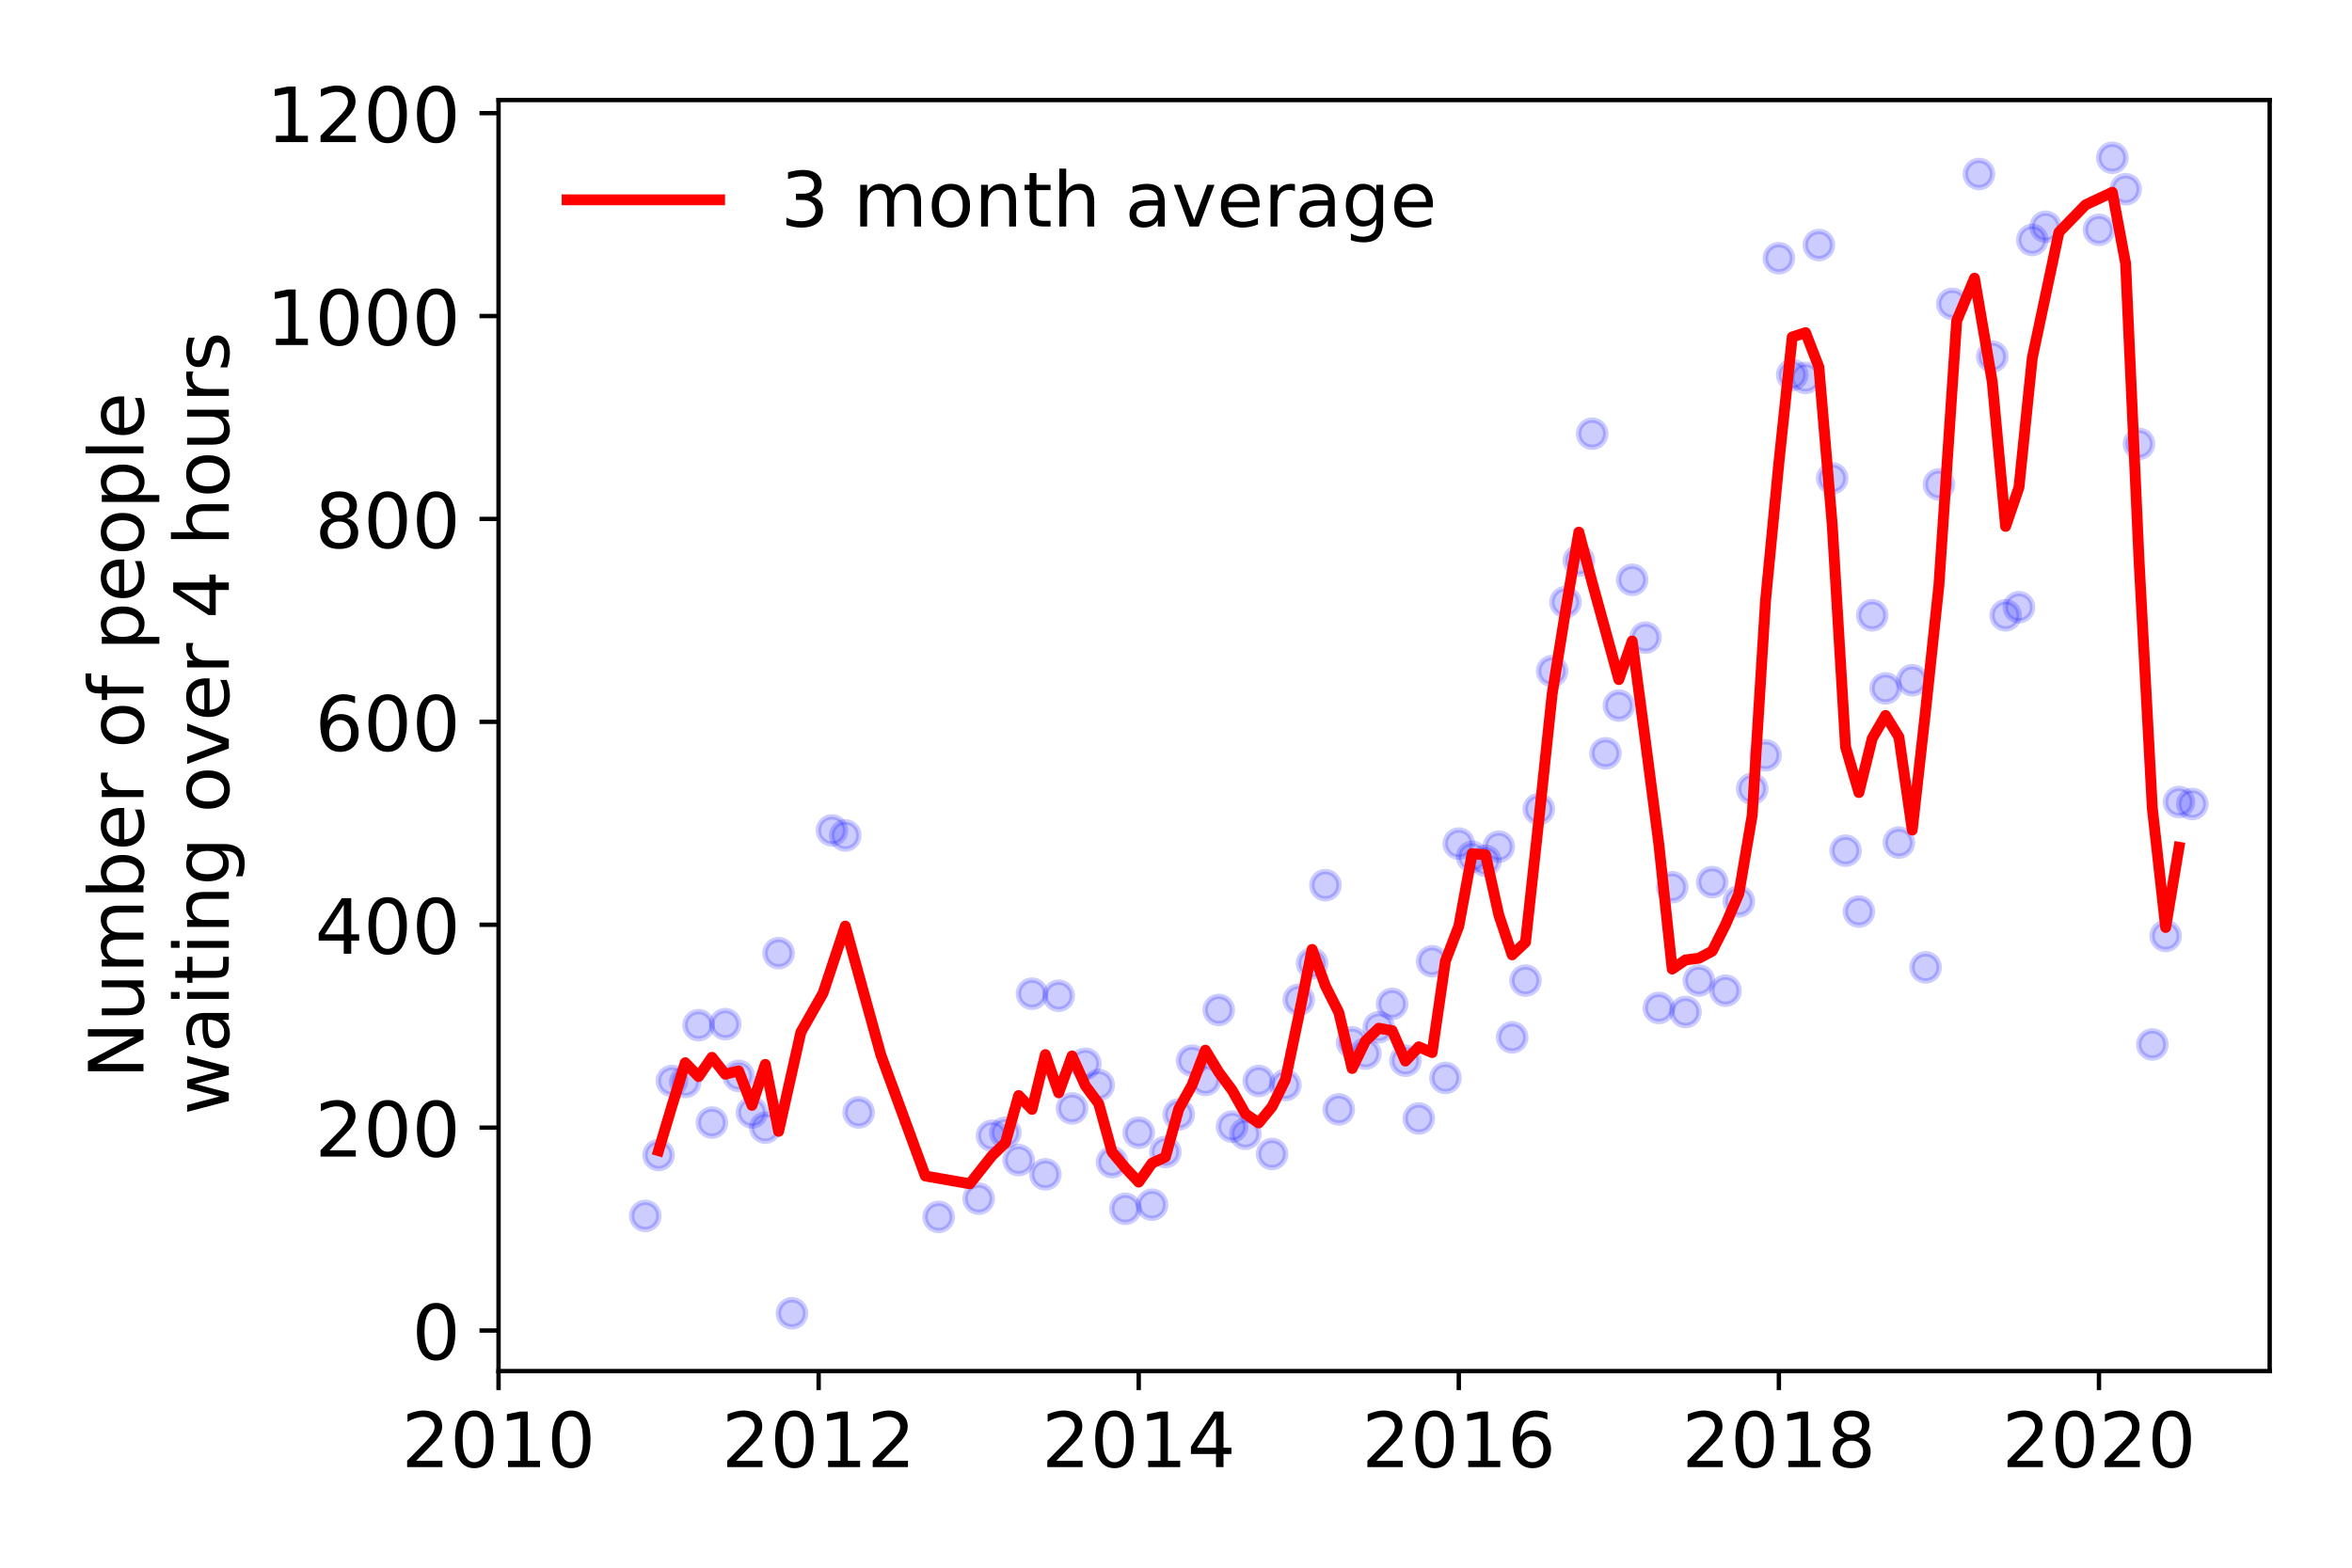<?xml version="1.0" encoding="utf-8" standalone="no"?>
<!DOCTYPE svg PUBLIC "-//W3C//DTD SVG 1.1//EN"
  "http://www.w3.org/Graphics/SVG/1.1/DTD/svg11.dtd">
<!-- Created with matplotlib (https://matplotlib.org/) -->
<svg height="288pt" version="1.1" viewBox="0 0 432 288" width="432pt" xmlns="http://www.w3.org/2000/svg" xmlns:xlink="http://www.w3.org/1999/xlink">
 <defs>
  <style type="text/css">
*{stroke-linecap:butt;stroke-linejoin:round;}
  </style>
 </defs>
 <g id="figure_1">
  <g id="patch_1">
   <path d="M 0 288 
L 432 288 
L 432 0 
L 0 0 
z
" style="fill:#ffffff;"/>
  </g>
  <g id="axes_1">
   <g id="patch_2">
    <path d="M 91.57 251.88 
L 416.88 251.88 
L 416.88 18.373 
L 91.57 18.373 
z
" style="fill:#ffffff;"/>
   </g>
   <g id="matplotlib.axis_1">
    <g id="xtick_1">
     <g id="line2d_1">
      <defs>
       <path d="M 0 0 
L 0 3.5 
" id="m6f688b217a" style="stroke:#000000;stroke-width:0.8;"/>
      </defs>
      <g>
       <use style="stroke:#000000;stroke-width:0.8;" x="91.57" xlink:href="#m6f688b217a" y="251.88"/>
      </g>
     </g>
     <g id="text_1">
      <!-- 2010 -->
      <defs>
       <path d="M 19.188 8.297 
L 53.609 8.297 
L 53.609 0 
L 7.328 0 
L 7.328 8.297 
Q 12.938 14.109 22.625 23.891 
Q 32.328 33.688 34.812 36.531 
Q 39.547 41.844 41.422 45.531 
Q 43.312 49.219 43.312 52.781 
Q 43.312 58.594 39.234 62.25 
Q 35.156 65.922 28.609 65.922 
Q 23.969 65.922 18.812 64.312 
Q 13.672 62.703 7.812 59.422 
L 7.812 69.391 
Q 13.766 71.781 18.938 73 
Q 24.125 74.219 28.422 74.219 
Q 39.75 74.219 46.484 68.547 
Q 53.219 62.891 53.219 53.422 
Q 53.219 48.922 51.531 44.891 
Q 49.859 40.875 45.406 35.406 
Q 44.188 33.984 37.641 27.219 
Q 31.109 20.453 19.188 8.297 
z
" id="DejaVuSans-50"/>
       <path d="M 31.781 66.406 
Q 24.172 66.406 20.328 58.906 
Q 16.5 51.422 16.5 36.375 
Q 16.5 21.391 20.328 13.891 
Q 24.172 6.391 31.781 6.391 
Q 39.453 6.391 43.281 13.891 
Q 47.125 21.391 47.125 36.375 
Q 47.125 51.422 43.281 58.906 
Q 39.453 66.406 31.781 66.406 
z
M 31.781 74.219 
Q 44.047 74.219 50.516 64.516 
Q 56.984 54.828 56.984 36.375 
Q 56.984 17.969 50.516 8.266 
Q 44.047 -1.422 31.781 -1.422 
Q 19.531 -1.422 13.062 8.266 
Q 6.594 17.969 6.594 36.375 
Q 6.594 54.828 13.062 64.516 
Q 19.531 74.219 31.781 74.219 
z
" id="DejaVuSans-48"/>
       <path d="M 12.406 8.297 
L 28.516 8.297 
L 28.516 63.922 
L 10.984 60.406 
L 10.984 69.391 
L 28.422 72.906 
L 38.281 72.906 
L 38.281 8.297 
L 54.391 8.297 
L 54.391 0 
L 12.406 0 
z
" id="DejaVuSans-49"/>
      </defs>
      <g transform="translate(73.755 269.518)scale(0.14 -0.14)">
       <use xlink:href="#DejaVuSans-50"/>
       <use x="63.623" xlink:href="#DejaVuSans-48"/>
       <use x="127.246" xlink:href="#DejaVuSans-49"/>
       <use x="190.869" xlink:href="#DejaVuSans-48"/>
      </g>
     </g>
    </g>
    <g id="xtick_2">
     <g id="line2d_2">
      <g>
       <use style="stroke:#000000;stroke-width:0.8;" x="150.361" xlink:href="#m6f688b217a" y="251.88"/>
      </g>
     </g>
     <g id="text_2">
      <!-- 2012 -->
      <g transform="translate(132.546 269.518)scale(0.14 -0.14)">
       <use xlink:href="#DejaVuSans-50"/>
       <use x="63.623" xlink:href="#DejaVuSans-48"/>
       <use x="127.246" xlink:href="#DejaVuSans-49"/>
       <use x="190.869" xlink:href="#DejaVuSans-50"/>
      </g>
     </g>
    </g>
    <g id="xtick_3">
     <g id="line2d_3">
      <g>
       <use style="stroke:#000000;stroke-width:0.8;" x="209.152" xlink:href="#m6f688b217a" y="251.88"/>
      </g>
     </g>
     <g id="text_3">
      <!-- 2014 -->
      <defs>
       <path d="M 37.797 64.312 
L 12.891 25.391 
L 37.797 25.391 
z
M 35.203 72.906 
L 47.609 72.906 
L 47.609 25.391 
L 58.016 25.391 
L 58.016 17.188 
L 47.609 17.188 
L 47.609 0 
L 37.797 0 
L 37.797 17.188 
L 4.891 17.188 
L 4.891 26.703 
z
" id="DejaVuSans-52"/>
      </defs>
      <g transform="translate(191.337 269.518)scale(0.14 -0.14)">
       <use xlink:href="#DejaVuSans-50"/>
       <use x="63.623" xlink:href="#DejaVuSans-48"/>
       <use x="127.246" xlink:href="#DejaVuSans-49"/>
       <use x="190.869" xlink:href="#DejaVuSans-52"/>
      </g>
     </g>
    </g>
    <g id="xtick_4">
     <g id="line2d_4">
      <g>
       <use style="stroke:#000000;stroke-width:0.8;" x="267.943" xlink:href="#m6f688b217a" y="251.88"/>
      </g>
     </g>
     <g id="text_4">
      <!-- 2016 -->
      <defs>
       <path d="M 33.016 40.375 
Q 26.375 40.375 22.484 35.828 
Q 18.609 31.297 18.609 23.391 
Q 18.609 15.531 22.484 10.953 
Q 26.375 6.391 33.016 6.391 
Q 39.656 6.391 43.531 10.953 
Q 47.406 15.531 47.406 23.391 
Q 47.406 31.297 43.531 35.828 
Q 39.656 40.375 33.016 40.375 
z
M 52.594 71.297 
L 52.594 62.312 
Q 48.875 64.062 45.094 64.984 
Q 41.312 65.922 37.594 65.922 
Q 27.828 65.922 22.672 59.328 
Q 17.531 52.734 16.797 39.406 
Q 19.672 43.656 24.016 45.922 
Q 28.375 48.188 33.594 48.188 
Q 44.578 48.188 50.953 41.516 
Q 57.328 34.859 57.328 23.391 
Q 57.328 12.156 50.688 5.359 
Q 44.047 -1.422 33.016 -1.422 
Q 20.359 -1.422 13.672 8.266 
Q 6.984 17.969 6.984 36.375 
Q 6.984 53.656 15.188 63.938 
Q 23.391 74.219 37.203 74.219 
Q 40.922 74.219 44.703 73.484 
Q 48.484 72.75 52.594 71.297 
z
" id="DejaVuSans-54"/>
      </defs>
      <g transform="translate(250.128 269.518)scale(0.14 -0.14)">
       <use xlink:href="#DejaVuSans-50"/>
       <use x="63.623" xlink:href="#DejaVuSans-48"/>
       <use x="127.246" xlink:href="#DejaVuSans-49"/>
       <use x="190.869" xlink:href="#DejaVuSans-54"/>
      </g>
     </g>
    </g>
    <g id="xtick_5">
     <g id="line2d_5">
      <g>
       <use style="stroke:#000000;stroke-width:0.8;" x="326.734" xlink:href="#m6f688b217a" y="251.88"/>
      </g>
     </g>
     <g id="text_5">
      <!-- 2018 -->
      <defs>
       <path d="M 31.781 34.625 
Q 24.75 34.625 20.719 30.859 
Q 16.703 27.094 16.703 20.516 
Q 16.703 13.922 20.719 10.156 
Q 24.75 6.391 31.781 6.391 
Q 38.812 6.391 42.859 10.172 
Q 46.922 13.969 46.922 20.516 
Q 46.922 27.094 42.891 30.859 
Q 38.875 34.625 31.781 34.625 
z
M 21.922 38.812 
Q 15.578 40.375 12.031 44.719 
Q 8.5 49.078 8.5 55.328 
Q 8.5 64.062 14.719 69.141 
Q 20.953 74.219 31.781 74.219 
Q 42.672 74.219 48.875 69.141 
Q 55.078 64.062 55.078 55.328 
Q 55.078 49.078 51.531 44.719 
Q 48 40.375 41.703 38.812 
Q 48.828 37.156 52.797 32.312 
Q 56.781 27.484 56.781 20.516 
Q 56.781 9.906 50.312 4.234 
Q 43.844 -1.422 31.781 -1.422 
Q 19.734 -1.422 13.25 4.234 
Q 6.781 9.906 6.781 20.516 
Q 6.781 27.484 10.781 32.312 
Q 14.797 37.156 21.922 38.812 
z
M 18.312 54.391 
Q 18.312 48.734 21.844 45.562 
Q 25.391 42.391 31.781 42.391 
Q 38.141 42.391 41.719 45.562 
Q 45.312 48.734 45.312 54.391 
Q 45.312 60.062 41.719 63.234 
Q 38.141 66.406 31.781 66.406 
Q 25.391 66.406 21.844 63.234 
Q 18.312 60.062 18.312 54.391 
z
" id="DejaVuSans-56"/>
      </defs>
      <g transform="translate(308.919 269.518)scale(0.14 -0.14)">
       <use xlink:href="#DejaVuSans-50"/>
       <use x="63.623" xlink:href="#DejaVuSans-48"/>
       <use x="127.246" xlink:href="#DejaVuSans-49"/>
       <use x="190.869" xlink:href="#DejaVuSans-56"/>
      </g>
     </g>
    </g>
    <g id="xtick_6">
     <g id="line2d_6">
      <g>
       <use style="stroke:#000000;stroke-width:0.8;" x="385.525" xlink:href="#m6f688b217a" y="251.88"/>
      </g>
     </g>
     <g id="text_6">
      <!-- 2020 -->
      <g transform="translate(367.71 269.518)scale(0.14 -0.14)">
       <use xlink:href="#DejaVuSans-50"/>
       <use x="63.623" xlink:href="#DejaVuSans-48"/>
       <use x="127.246" xlink:href="#DejaVuSans-50"/>
       <use x="190.869" xlink:href="#DejaVuSans-48"/>
      </g>
     </g>
    </g>
   </g>
   <g id="matplotlib.axis_2">
    <g id="ytick_1">
     <g id="line2d_7">
      <defs>
       <path d="M 0 0 
L -3.5 0 
" id="me3b161ae94" style="stroke:#000000;stroke-width:0.8;"/>
      </defs>
      <g>
       <use style="stroke:#000000;stroke-width:0.8;" x="91.57" xlink:href="#me3b161ae94" y="244.434"/>
      </g>
     </g>
     <g id="text_7">
      <!-- 0 -->
      <g transform="translate(75.662 249.753)scale(0.14 -0.14)">
       <use xlink:href="#DejaVuSans-48"/>
      </g>
     </g>
    </g>
    <g id="ytick_2">
     <g id="line2d_8">
      <g>
       <use style="stroke:#000000;stroke-width:0.8;" x="91.57" xlink:href="#me3b161ae94" y="207.16"/>
      </g>
     </g>
     <g id="text_8">
      <!-- 200 -->
      <g transform="translate(57.847 212.479)scale(0.14 -0.14)">
       <use xlink:href="#DejaVuSans-50"/>
       <use x="63.623" xlink:href="#DejaVuSans-48"/>
       <use x="127.246" xlink:href="#DejaVuSans-48"/>
      </g>
     </g>
    </g>
    <g id="ytick_3">
     <g id="line2d_9">
      <g>
       <use style="stroke:#000000;stroke-width:0.8;" x="91.57" xlink:href="#me3b161ae94" y="169.885"/>
      </g>
     </g>
     <g id="text_9">
      <!-- 400 -->
      <g transform="translate(57.847 175.204)scale(0.14 -0.14)">
       <use xlink:href="#DejaVuSans-52"/>
       <use x="63.623" xlink:href="#DejaVuSans-48"/>
       <use x="127.246" xlink:href="#DejaVuSans-48"/>
      </g>
     </g>
    </g>
    <g id="ytick_4">
     <g id="line2d_10">
      <g>
       <use style="stroke:#000000;stroke-width:0.8;" x="91.57" xlink:href="#me3b161ae94" y="132.61"/>
      </g>
     </g>
     <g id="text_10">
      <!-- 600 -->
      <g transform="translate(57.847 137.929)scale(0.14 -0.14)">
       <use xlink:href="#DejaVuSans-54"/>
       <use x="63.623" xlink:href="#DejaVuSans-48"/>
       <use x="127.246" xlink:href="#DejaVuSans-48"/>
      </g>
     </g>
    </g>
    <g id="ytick_5">
     <g id="line2d_11">
      <g>
       <use style="stroke:#000000;stroke-width:0.8;" x="91.57" xlink:href="#me3b161ae94" y="95.336"/>
      </g>
     </g>
     <g id="text_11">
      <!-- 800 -->
      <g transform="translate(57.847 100.654)scale(0.14 -0.14)">
       <use xlink:href="#DejaVuSans-56"/>
       <use x="63.623" xlink:href="#DejaVuSans-48"/>
       <use x="127.246" xlink:href="#DejaVuSans-48"/>
      </g>
     </g>
    </g>
    <g id="ytick_6">
     <g id="line2d_12">
      <g>
       <use style="stroke:#000000;stroke-width:0.8;" x="91.57" xlink:href="#me3b161ae94" y="58.061"/>
      </g>
     </g>
     <g id="text_12">
      <!-- 1000 -->
      <g transform="translate(48.94 63.38)scale(0.14 -0.14)">
       <use xlink:href="#DejaVuSans-49"/>
       <use x="63.623" xlink:href="#DejaVuSans-48"/>
       <use x="127.246" xlink:href="#DejaVuSans-48"/>
       <use x="190.869" xlink:href="#DejaVuSans-48"/>
      </g>
     </g>
    </g>
    <g id="ytick_7">
     <g id="line2d_13">
      <g>
       <use style="stroke:#000000;stroke-width:0.8;" x="91.57" xlink:href="#me3b161ae94" y="20.786"/>
      </g>
     </g>
     <g id="text_13">
      <!-- 1200 -->
      <g transform="translate(48.94 26.105)scale(0.14 -0.14)">
       <use xlink:href="#DejaVuSans-49"/>
       <use x="63.623" xlink:href="#DejaVuSans-50"/>
       <use x="127.246" xlink:href="#DejaVuSans-48"/>
       <use x="190.869" xlink:href="#DejaVuSans-48"/>
      </g>
     </g>
    </g>
    <g id="text_14">
     <!-- Number of people -->
     <defs>
      <path d="M 9.812 72.906 
L 23.094 72.906 
L 55.422 11.922 
L 55.422 72.906 
L 64.984 72.906 
L 64.984 0 
L 51.703 0 
L 19.391 60.984 
L 19.391 0 
L 9.812 0 
z
" id="DejaVuSans-78"/>
      <path d="M 8.5 21.578 
L 8.5 54.688 
L 17.484 54.688 
L 17.484 21.922 
Q 17.484 14.156 20.5 10.266 
Q 23.531 6.391 29.594 6.391 
Q 36.859 6.391 41.078 11.031 
Q 45.312 15.672 45.312 23.688 
L 45.312 54.688 
L 54.297 54.688 
L 54.297 0 
L 45.312 0 
L 45.312 8.406 
Q 42.047 3.422 37.719 1 
Q 33.406 -1.422 27.688 -1.422 
Q 18.266 -1.422 13.375 4.438 
Q 8.5 10.297 8.5 21.578 
z
M 31.109 56 
z
" id="DejaVuSans-117"/>
      <path d="M 52 44.188 
Q 55.375 50.25 60.062 53.125 
Q 64.75 56 71.094 56 
Q 79.641 56 84.281 50.016 
Q 88.922 44.047 88.922 33.016 
L 88.922 0 
L 79.891 0 
L 79.891 32.719 
Q 79.891 40.578 77.094 44.375 
Q 74.312 48.188 68.609 48.188 
Q 61.625 48.188 57.562 43.547 
Q 53.516 38.922 53.516 30.906 
L 53.516 0 
L 44.484 0 
L 44.484 32.719 
Q 44.484 40.625 41.703 44.406 
Q 38.922 48.188 33.109 48.188 
Q 26.219 48.188 22.156 43.531 
Q 18.109 38.875 18.109 30.906 
L 18.109 0 
L 9.078 0 
L 9.078 54.688 
L 18.109 54.688 
L 18.109 46.188 
Q 21.188 51.219 25.484 53.609 
Q 29.781 56 35.688 56 
Q 41.656 56 45.828 52.969 
Q 50 49.953 52 44.188 
z
" id="DejaVuSans-109"/>
      <path d="M 48.688 27.297 
Q 48.688 37.203 44.609 42.844 
Q 40.531 48.484 33.406 48.484 
Q 26.266 48.484 22.188 42.844 
Q 18.109 37.203 18.109 27.297 
Q 18.109 17.391 22.188 11.75 
Q 26.266 6.109 33.406 6.109 
Q 40.531 6.109 44.609 11.75 
Q 48.688 17.391 48.688 27.297 
z
M 18.109 46.391 
Q 20.953 51.266 25.266 53.625 
Q 29.594 56 35.594 56 
Q 45.562 56 51.781 48.094 
Q 58.016 40.188 58.016 27.297 
Q 58.016 14.406 51.781 6.484 
Q 45.562 -1.422 35.594 -1.422 
Q 29.594 -1.422 25.266 0.953 
Q 20.953 3.328 18.109 8.203 
L 18.109 0 
L 9.078 0 
L 9.078 75.984 
L 18.109 75.984 
z
" id="DejaVuSans-98"/>
      <path d="M 56.203 29.594 
L 56.203 25.203 
L 14.891 25.203 
Q 15.484 15.922 20.484 11.062 
Q 25.484 6.203 34.422 6.203 
Q 39.594 6.203 44.453 7.469 
Q 49.312 8.734 54.109 11.281 
L 54.109 2.781 
Q 49.266 0.734 44.188 -0.344 
Q 39.109 -1.422 33.891 -1.422 
Q 20.797 -1.422 13.156 6.188 
Q 5.516 13.812 5.516 26.812 
Q 5.516 40.234 12.766 48.109 
Q 20.016 56 32.328 56 
Q 43.359 56 49.781 48.891 
Q 56.203 41.797 56.203 29.594 
z
M 47.219 32.234 
Q 47.125 39.594 43.094 43.984 
Q 39.062 48.391 32.422 48.391 
Q 24.906 48.391 20.391 44.141 
Q 15.875 39.891 15.188 32.172 
z
" id="DejaVuSans-101"/>
      <path d="M 41.109 46.297 
Q 39.594 47.172 37.812 47.578 
Q 36.031 48 33.891 48 
Q 26.266 48 22.188 43.047 
Q 18.109 38.094 18.109 28.812 
L 18.109 0 
L 9.078 0 
L 9.078 54.688 
L 18.109 54.688 
L 18.109 46.188 
Q 20.953 51.172 25.484 53.578 
Q 30.031 56 36.531 56 
Q 37.453 56 38.578 55.875 
Q 39.703 55.766 41.062 55.516 
z
" id="DejaVuSans-114"/>
      <path id="DejaVuSans-32"/>
      <path d="M 30.609 48.391 
Q 23.391 48.391 19.188 42.75 
Q 14.984 37.109 14.984 27.297 
Q 14.984 17.484 19.156 11.844 
Q 23.344 6.203 30.609 6.203 
Q 37.797 6.203 41.984 11.859 
Q 46.188 17.531 46.188 27.297 
Q 46.188 37.016 41.984 42.703 
Q 37.797 48.391 30.609 48.391 
z
M 30.609 56 
Q 42.328 56 49.016 48.375 
Q 55.719 40.766 55.719 27.297 
Q 55.719 13.875 49.016 6.219 
Q 42.328 -1.422 30.609 -1.422 
Q 18.844 -1.422 12.172 6.219 
Q 5.516 13.875 5.516 27.297 
Q 5.516 40.766 12.172 48.375 
Q 18.844 56 30.609 56 
z
" id="DejaVuSans-111"/>
      <path d="M 37.109 75.984 
L 37.109 68.5 
L 28.516 68.5 
Q 23.688 68.5 21.797 66.547 
Q 19.922 64.594 19.922 59.516 
L 19.922 54.688 
L 34.719 54.688 
L 34.719 47.703 
L 19.922 47.703 
L 19.922 0 
L 10.891 0 
L 10.891 47.703 
L 2.297 47.703 
L 2.297 54.688 
L 10.891 54.688 
L 10.891 58.5 
Q 10.891 67.625 15.141 71.797 
Q 19.391 75.984 28.609 75.984 
z
" id="DejaVuSans-102"/>
      <path d="M 18.109 8.203 
L 18.109 -20.797 
L 9.078 -20.797 
L 9.078 54.688 
L 18.109 54.688 
L 18.109 46.391 
Q 20.953 51.266 25.266 53.625 
Q 29.594 56 35.594 56 
Q 45.562 56 51.781 48.094 
Q 58.016 40.188 58.016 27.297 
Q 58.016 14.406 51.781 6.484 
Q 45.562 -1.422 35.594 -1.422 
Q 29.594 -1.422 25.266 0.953 
Q 20.953 3.328 18.109 8.203 
z
M 48.688 27.297 
Q 48.688 37.203 44.609 42.844 
Q 40.531 48.484 33.406 48.484 
Q 26.266 48.484 22.188 42.844 
Q 18.109 37.203 18.109 27.297 
Q 18.109 17.391 22.188 11.75 
Q 26.266 6.109 33.406 6.109 
Q 40.531 6.109 44.609 11.75 
Q 48.688 17.391 48.688 27.297 
z
" id="DejaVuSans-112"/>
      <path d="M 9.422 75.984 
L 18.406 75.984 
L 18.406 0 
L 9.422 0 
z
" id="DejaVuSans-108"/>
     </defs>
     <g transform="translate(26.352 198.173)rotate(-90)scale(0.14 -0.14)">
      <use xlink:href="#DejaVuSans-78"/>
      <use x="74.805" xlink:href="#DejaVuSans-117"/>
      <use x="138.184" xlink:href="#DejaVuSans-109"/>
      <use x="235.596" xlink:href="#DejaVuSans-98"/>
      <use x="299.072" xlink:href="#DejaVuSans-101"/>
      <use x="360.596" xlink:href="#DejaVuSans-114"/>
      <use x="401.709" xlink:href="#DejaVuSans-32"/>
      <use x="433.496" xlink:href="#DejaVuSans-111"/>
      <use x="494.678" xlink:href="#DejaVuSans-102"/>
      <use x="529.883" xlink:href="#DejaVuSans-32"/>
      <use x="561.67" xlink:href="#DejaVuSans-112"/>
      <use x="625.146" xlink:href="#DejaVuSans-101"/>
      <use x="686.67" xlink:href="#DejaVuSans-111"/>
      <use x="747.852" xlink:href="#DejaVuSans-112"/>
      <use x="811.328" xlink:href="#DejaVuSans-108"/>
      <use x="839.111" xlink:href="#DejaVuSans-101"/>
     </g>
     <!--  waiting over 4 hours -->
     <defs>
      <path d="M 4.203 54.688 
L 13.188 54.688 
L 24.422 12.016 
L 35.594 54.688 
L 46.188 54.688 
L 57.422 12.016 
L 68.609 54.688 
L 77.594 54.688 
L 63.281 0 
L 52.688 0 
L 40.922 44.828 
L 29.109 0 
L 18.5 0 
z
" id="DejaVuSans-119"/>
      <path d="M 34.281 27.484 
Q 23.391 27.484 19.188 25 
Q 14.984 22.516 14.984 16.5 
Q 14.984 11.719 18.141 8.906 
Q 21.297 6.109 26.703 6.109 
Q 34.188 6.109 38.703 11.406 
Q 43.219 16.703 43.219 25.484 
L 43.219 27.484 
z
M 52.203 31.203 
L 52.203 0 
L 43.219 0 
L 43.219 8.297 
Q 40.141 3.328 35.547 0.953 
Q 30.953 -1.422 24.312 -1.422 
Q 15.922 -1.422 10.953 3.297 
Q 6 8.016 6 15.922 
Q 6 25.141 12.172 29.828 
Q 18.359 34.516 30.609 34.516 
L 43.219 34.516 
L 43.219 35.406 
Q 43.219 41.609 39.141 45 
Q 35.062 48.391 27.688 48.391 
Q 23 48.391 18.547 47.266 
Q 14.109 46.141 10.016 43.891 
L 10.016 52.203 
Q 14.938 54.109 19.578 55.047 
Q 24.219 56 28.609 56 
Q 40.484 56 46.344 49.844 
Q 52.203 43.703 52.203 31.203 
z
" id="DejaVuSans-97"/>
      <path d="M 9.422 54.688 
L 18.406 54.688 
L 18.406 0 
L 9.422 0 
z
M 9.422 75.984 
L 18.406 75.984 
L 18.406 64.594 
L 9.422 64.594 
z
" id="DejaVuSans-105"/>
      <path d="M 18.312 70.219 
L 18.312 54.688 
L 36.812 54.688 
L 36.812 47.703 
L 18.312 47.703 
L 18.312 18.016 
Q 18.312 11.328 20.141 9.422 
Q 21.969 7.516 27.594 7.516 
L 36.812 7.516 
L 36.812 0 
L 27.594 0 
Q 17.188 0 13.234 3.875 
Q 9.281 7.766 9.281 18.016 
L 9.281 47.703 
L 2.688 47.703 
L 2.688 54.688 
L 9.281 54.688 
L 9.281 70.219 
z
" id="DejaVuSans-116"/>
      <path d="M 54.891 33.016 
L 54.891 0 
L 45.906 0 
L 45.906 32.719 
Q 45.906 40.484 42.875 44.328 
Q 39.844 48.188 33.797 48.188 
Q 26.516 48.188 22.312 43.547 
Q 18.109 38.922 18.109 30.906 
L 18.109 0 
L 9.078 0 
L 9.078 54.688 
L 18.109 54.688 
L 18.109 46.188 
Q 21.344 51.125 25.703 53.562 
Q 30.078 56 35.797 56 
Q 45.219 56 50.047 50.172 
Q 54.891 44.344 54.891 33.016 
z
" id="DejaVuSans-110"/>
      <path d="M 45.406 27.984 
Q 45.406 37.75 41.375 43.109 
Q 37.359 48.484 30.078 48.484 
Q 22.859 48.484 18.828 43.109 
Q 14.797 37.75 14.797 27.984 
Q 14.797 18.266 18.828 12.891 
Q 22.859 7.516 30.078 7.516 
Q 37.359 7.516 41.375 12.891 
Q 45.406 18.266 45.406 27.984 
z
M 54.391 6.781 
Q 54.391 -7.172 48.188 -13.984 
Q 42 -20.797 29.203 -20.797 
Q 24.469 -20.797 20.266 -20.094 
Q 16.062 -19.391 12.109 -17.922 
L 12.109 -9.188 
Q 16.062 -11.328 19.922 -12.344 
Q 23.781 -13.375 27.781 -13.375 
Q 36.625 -13.375 41.016 -8.766 
Q 45.406 -4.156 45.406 5.172 
L 45.406 9.625 
Q 42.625 4.781 38.281 2.391 
Q 33.938 0 27.875 0 
Q 17.828 0 11.672 7.656 
Q 5.516 15.328 5.516 27.984 
Q 5.516 40.672 11.672 48.328 
Q 17.828 56 27.875 56 
Q 33.938 56 38.281 53.609 
Q 42.625 51.219 45.406 46.391 
L 45.406 54.688 
L 54.391 54.688 
z
" id="DejaVuSans-103"/>
      <path d="M 2.984 54.688 
L 12.5 54.688 
L 29.594 8.797 
L 46.688 54.688 
L 56.203 54.688 
L 35.688 0 
L 23.484 0 
z
" id="DejaVuSans-118"/>
      <path d="M 54.891 33.016 
L 54.891 0 
L 45.906 0 
L 45.906 32.719 
Q 45.906 40.484 42.875 44.328 
Q 39.844 48.188 33.797 48.188 
Q 26.516 48.188 22.312 43.547 
Q 18.109 38.922 18.109 30.906 
L 18.109 0 
L 9.078 0 
L 9.078 75.984 
L 18.109 75.984 
L 18.109 46.188 
Q 21.344 51.125 25.703 53.562 
Q 30.078 56 35.797 56 
Q 45.219 56 50.047 50.172 
Q 54.891 44.344 54.891 33.016 
z
" id="DejaVuSans-104"/>
      <path d="M 44.281 53.078 
L 44.281 44.578 
Q 40.484 46.531 36.375 47.5 
Q 32.281 48.484 27.875 48.484 
Q 21.188 48.484 17.844 46.438 
Q 14.5 44.391 14.5 40.281 
Q 14.5 37.156 16.891 35.375 
Q 19.281 33.594 26.516 31.984 
L 29.594 31.297 
Q 39.156 29.25 43.188 25.516 
Q 47.219 21.781 47.219 15.094 
Q 47.219 7.469 41.188 3.016 
Q 35.156 -1.422 24.609 -1.422 
Q 20.219 -1.422 15.453 -0.562 
Q 10.688 0.297 5.422 2 
L 5.422 11.281 
Q 10.406 8.688 15.234 7.391 
Q 20.062 6.109 24.812 6.109 
Q 31.156 6.109 34.562 8.281 
Q 37.984 10.453 37.984 14.406 
Q 37.984 18.062 35.516 20.016 
Q 33.062 21.969 24.703 23.781 
L 21.578 24.516 
Q 13.234 26.266 9.516 29.906 
Q 5.812 33.547 5.812 39.891 
Q 5.812 47.609 11.281 51.797 
Q 16.75 56 26.812 56 
Q 31.781 56 36.172 55.266 
Q 40.578 54.547 44.281 53.078 
z
" id="DejaVuSans-115"/>
     </defs>
     <g transform="translate(42.028 209.298)rotate(-90)scale(0.14 -0.14)">
      <use xlink:href="#DejaVuSans-32"/>
      <use x="31.787" xlink:href="#DejaVuSans-119"/>
      <use x="113.574" xlink:href="#DejaVuSans-97"/>
      <use x="174.854" xlink:href="#DejaVuSans-105"/>
      <use x="202.637" xlink:href="#DejaVuSans-116"/>
      <use x="241.846" xlink:href="#DejaVuSans-105"/>
      <use x="269.629" xlink:href="#DejaVuSans-110"/>
      <use x="333.008" xlink:href="#DejaVuSans-103"/>
      <use x="396.484" xlink:href="#DejaVuSans-32"/>
      <use x="428.271" xlink:href="#DejaVuSans-111"/>
      <use x="489.453" xlink:href="#DejaVuSans-118"/>
      <use x="548.633" xlink:href="#DejaVuSans-101"/>
      <use x="610.156" xlink:href="#DejaVuSans-114"/>
      <use x="651.27" xlink:href="#DejaVuSans-32"/>
      <use x="683.057" xlink:href="#DejaVuSans-52"/>
      <use x="746.68" xlink:href="#DejaVuSans-32"/>
      <use x="778.467" xlink:href="#DejaVuSans-104"/>
      <use x="841.846" xlink:href="#DejaVuSans-111"/>
      <use x="903.027" xlink:href="#DejaVuSans-117"/>
      <use x="966.406" xlink:href="#DejaVuSans-114"/>
      <use x="1007.52" xlink:href="#DejaVuSans-115"/>
     </g>
    </g>
   </g>
   <g id="line2d_14">
    <defs>
     <path d="M 0 2.5 
C 0.663 2.5 1.299 2.237 1.768 1.768 
C 2.237 1.299 2.5 0.663 2.5 0 
C 2.5 -0.663 2.237 -1.299 1.768 -1.768 
C 1.299 -2.237 0.663 -2.5 0 -2.5 
C -0.663 -2.5 -1.299 -2.237 -1.768 -1.768 
C -2.237 -1.299 -2.5 -0.663 -2.5 0 
C -2.5 0.663 -2.237 1.299 -1.768 1.768 
C -1.299 2.237 -0.663 2.5 0 2.5 
z
" id="mef1f5cc502" style="stroke:#0000ff;stroke-opacity:0.2;"/>
    </defs>
    <g clip-path="url(#pf5296c81e7)">
     <use style="fill:#0000ff;fill-opacity:0.2;stroke:#0000ff;stroke-opacity:0.2;" x="402.672" xlink:href="#mef1f5cc502" y="147.706"/>
     <use style="fill:#0000ff;fill-opacity:0.2;stroke:#0000ff;stroke-opacity:0.2;" x="400.223" xlink:href="#mef1f5cc502" y="147.334"/>
     <use style="fill:#0000ff;fill-opacity:0.2;stroke:#0000ff;stroke-opacity:0.2;" x="397.773" xlink:href="#mef1f5cc502" y="171.935"/>
     <use style="fill:#0000ff;fill-opacity:0.2;stroke:#0000ff;stroke-opacity:0.2;" x="395.323" xlink:href="#mef1f5cc502" y="191.877"/>
     <use style="fill:#0000ff;fill-opacity:0.2;stroke:#0000ff;stroke-opacity:0.2;" x="392.874" xlink:href="#mef1f5cc502" y="81.544"/>
     <use style="fill:#0000ff;fill-opacity:0.2;stroke:#0000ff;stroke-opacity:0.2;" x="390.424" xlink:href="#mef1f5cc502" y="34.764"/>
     <use style="fill:#0000ff;fill-opacity:0.2;stroke:#0000ff;stroke-opacity:0.2;" x="387.974" xlink:href="#mef1f5cc502" y="28.987"/>
     <use style="fill:#0000ff;fill-opacity:0.2;stroke:#0000ff;stroke-opacity:0.2;" x="385.525" xlink:href="#mef1f5cc502" y="42.219"/>
     <use style="fill:#0000ff;fill-opacity:0.2;stroke:#0000ff;stroke-opacity:0.2;" x="375.726" xlink:href="#mef1f5cc502" y="41.66"/>
     <use style="fill:#0000ff;fill-opacity:0.2;stroke:#0000ff;stroke-opacity:0.2;" x="373.277" xlink:href="#mef1f5cc502" y="44.083"/>
     <use style="fill:#0000ff;fill-opacity:0.2;stroke:#0000ff;stroke-opacity:0.2;" x="370.827" xlink:href="#mef1f5cc502" y="111.55"/>
     <use style="fill:#0000ff;fill-opacity:0.2;stroke:#0000ff;stroke-opacity:0.2;" x="368.377" xlink:href="#mef1f5cc502" y="113.041"/>
     <use style="fill:#0000ff;fill-opacity:0.2;stroke:#0000ff;stroke-opacity:0.2;" x="365.928" xlink:href="#mef1f5cc502" y="65.516"/>
     <use style="fill:#0000ff;fill-opacity:0.2;stroke:#0000ff;stroke-opacity:0.2;" x="363.478" xlink:href="#mef1f5cc502" y="31.968"/>
     <use style="fill:#0000ff;fill-opacity:0.2;stroke:#0000ff;stroke-opacity:0.2;" x="358.579" xlink:href="#mef1f5cc502" y="55.824"/>
     <use style="fill:#0000ff;fill-opacity:0.2;stroke:#0000ff;stroke-opacity:0.2;" x="356.129" xlink:href="#mef1f5cc502" y="88.999"/>
     <use style="fill:#0000ff;fill-opacity:0.2;stroke:#0000ff;stroke-opacity:0.2;" x="353.68" xlink:href="#mef1f5cc502" y="177.713"/>
     <use style="fill:#0000ff;fill-opacity:0.2;stroke:#0000ff;stroke-opacity:0.2;" x="351.23" xlink:href="#mef1f5cc502" y="124.969"/>
     <use style="fill:#0000ff;fill-opacity:0.2;stroke:#0000ff;stroke-opacity:0.2;" x="348.78" xlink:href="#mef1f5cc502" y="154.789"/>
     <use style="fill:#0000ff;fill-opacity:0.2;stroke:#0000ff;stroke-opacity:0.2;" x="346.331" xlink:href="#mef1f5cc502" y="126.46"/>
     <use style="fill:#0000ff;fill-opacity:0.2;stroke:#0000ff;stroke-opacity:0.2;" x="343.881" xlink:href="#mef1f5cc502" y="113.041"/>
     <use style="fill:#0000ff;fill-opacity:0.2;stroke:#0000ff;stroke-opacity:0.2;" x="341.432" xlink:href="#mef1f5cc502" y="167.462"/>
     <use style="fill:#0000ff;fill-opacity:0.2;stroke:#0000ff;stroke-opacity:0.2;" x="338.982" xlink:href="#mef1f5cc502" y="156.28"/>
     <use style="fill:#0000ff;fill-opacity:0.2;stroke:#0000ff;stroke-opacity:0.2;" x="336.532" xlink:href="#mef1f5cc502" y="87.881"/>
     <use style="fill:#0000ff;fill-opacity:0.2;stroke:#0000ff;stroke-opacity:0.2;" x="334.083" xlink:href="#mef1f5cc502" y="45.015"/>
     <use style="fill:#0000ff;fill-opacity:0.2;stroke:#0000ff;stroke-opacity:0.2;" x="331.633" xlink:href="#mef1f5cc502" y="69.43"/>
     <use style="fill:#0000ff;fill-opacity:0.2;stroke:#0000ff;stroke-opacity:0.2;" x="329.183" xlink:href="#mef1f5cc502" y="68.87"/>
     <use style="fill:#0000ff;fill-opacity:0.2;stroke:#0000ff;stroke-opacity:0.2;" x="326.734" xlink:href="#mef1f5cc502" y="47.437"/>
     <use style="fill:#0000ff;fill-opacity:0.2;stroke:#0000ff;stroke-opacity:0.2;" x="324.284" xlink:href="#mef1f5cc502" y="138.761"/>
     <use style="fill:#0000ff;fill-opacity:0.2;stroke:#0000ff;stroke-opacity:0.2;" x="321.835" xlink:href="#mef1f5cc502" y="144.911"/>
     <use style="fill:#0000ff;fill-opacity:0.2;stroke:#0000ff;stroke-opacity:0.2;" x="319.385" xlink:href="#mef1f5cc502" y="165.598"/>
     <use style="fill:#0000ff;fill-opacity:0.2;stroke:#0000ff;stroke-opacity:0.2;" x="316.935" xlink:href="#mef1f5cc502" y="181.999"/>
     <use style="fill:#0000ff;fill-opacity:0.2;stroke:#0000ff;stroke-opacity:0.2;" x="314.486" xlink:href="#mef1f5cc502" y="162.057"/>
     <use style="fill:#0000ff;fill-opacity:0.2;stroke:#0000ff;stroke-opacity:0.2;" x="312.036" xlink:href="#mef1f5cc502" y="180.135"/>
     <use style="fill:#0000ff;fill-opacity:0.2;stroke:#0000ff;stroke-opacity:0.2;" x="309.586" xlink:href="#mef1f5cc502" y="185.913"/>
     <use style="fill:#0000ff;fill-opacity:0.2;stroke:#0000ff;stroke-opacity:0.2;" x="307.137" xlink:href="#mef1f5cc502" y="162.989"/>
     <use style="fill:#0000ff;fill-opacity:0.2;stroke:#0000ff;stroke-opacity:0.2;" x="304.687" xlink:href="#mef1f5cc502" y="185.168"/>
     <use style="fill:#0000ff;fill-opacity:0.2;stroke:#0000ff;stroke-opacity:0.2;" x="302.238" xlink:href="#mef1f5cc502" y="117.141"/>
     <use style="fill:#0000ff;fill-opacity:0.2;stroke:#0000ff;stroke-opacity:0.2;" x="299.788" xlink:href="#mef1f5cc502" y="106.518"/>
     <use style="fill:#0000ff;fill-opacity:0.2;stroke:#0000ff;stroke-opacity:0.2;" x="297.338" xlink:href="#mef1f5cc502" y="129.628"/>
     <use style="fill:#0000ff;fill-opacity:0.2;stroke:#0000ff;stroke-opacity:0.2;" x="294.889" xlink:href="#mef1f5cc502" y="138.388"/>
     <use style="fill:#0000ff;fill-opacity:0.2;stroke:#0000ff;stroke-opacity:0.2;" x="292.439" xlink:href="#mef1f5cc502" y="79.68"/>
     <use style="fill:#0000ff;fill-opacity:0.2;stroke:#0000ff;stroke-opacity:0.2;" x="289.99" xlink:href="#mef1f5cc502" y="102.977"/>
     <use style="fill:#0000ff;fill-opacity:0.2;stroke:#0000ff;stroke-opacity:0.2;" x="287.54" xlink:href="#mef1f5cc502" y="110.618"/>
     <use style="fill:#0000ff;fill-opacity:0.2;stroke:#0000ff;stroke-opacity:0.2;" x="285.09" xlink:href="#mef1f5cc502" y="123.292"/>
     <use style="fill:#0000ff;fill-opacity:0.2;stroke:#0000ff;stroke-opacity:0.2;" x="282.641" xlink:href="#mef1f5cc502" y="148.638"/>
     <use style="fill:#0000ff;fill-opacity:0.2;stroke:#0000ff;stroke-opacity:0.2;" x="280.191" xlink:href="#mef1f5cc502" y="180.135"/>
     <use style="fill:#0000ff;fill-opacity:0.2;stroke:#0000ff;stroke-opacity:0.2;" x="277.741" xlink:href="#mef1f5cc502" y="190.572"/>
     <use style="fill:#0000ff;fill-opacity:0.2;stroke:#0000ff;stroke-opacity:0.2;" x="275.292" xlink:href="#mef1f5cc502" y="155.534"/>
     <use style="fill:#0000ff;fill-opacity:0.2;stroke:#0000ff;stroke-opacity:0.2;" x="272.842" xlink:href="#mef1f5cc502" y="158.143"/>
     <use style="fill:#0000ff;fill-opacity:0.2;stroke:#0000ff;stroke-opacity:0.2;" x="270.393" xlink:href="#mef1f5cc502" y="157.398"/>
     <use style="fill:#0000ff;fill-opacity:0.2;stroke:#0000ff;stroke-opacity:0.2;" x="267.943" xlink:href="#mef1f5cc502" y="154.975"/>
     <use style="fill:#0000ff;fill-opacity:0.2;stroke:#0000ff;stroke-opacity:0.2;" x="265.493" xlink:href="#mef1f5cc502" y="198.027"/>
     <use style="fill:#0000ff;fill-opacity:0.2;stroke:#0000ff;stroke-opacity:0.2;" x="263.044" xlink:href="#mef1f5cc502" y="176.594"/>
     <use style="fill:#0000ff;fill-opacity:0.2;stroke:#0000ff;stroke-opacity:0.2;" x="260.594" xlink:href="#mef1f5cc502" y="205.482"/>
     <use style="fill:#0000ff;fill-opacity:0.2;stroke:#0000ff;stroke-opacity:0.2;" x="258.144" xlink:href="#mef1f5cc502" y="194.859"/>
     <use style="fill:#0000ff;fill-opacity:0.2;stroke:#0000ff;stroke-opacity:0.2;" x="255.695" xlink:href="#mef1f5cc502" y="184.422"/>
     <use style="fill:#0000ff;fill-opacity:0.2;stroke:#0000ff;stroke-opacity:0.2;" x="253.245" xlink:href="#mef1f5cc502" y="188.709"/>
     <use style="fill:#0000ff;fill-opacity:0.2;stroke:#0000ff;stroke-opacity:0.2;" x="250.796" xlink:href="#mef1f5cc502" y="193.554"/>
     <use style="fill:#0000ff;fill-opacity:0.2;stroke:#0000ff;stroke-opacity:0.2;" x="248.346" xlink:href="#mef1f5cc502" y="191.504"/>
     <use style="fill:#0000ff;fill-opacity:0.2;stroke:#0000ff;stroke-opacity:0.2;" x="245.896" xlink:href="#mef1f5cc502" y="203.805"/>
     <use style="fill:#0000ff;fill-opacity:0.2;stroke:#0000ff;stroke-opacity:0.2;" x="243.447" xlink:href="#mef1f5cc502" y="162.616"/>
     <use style="fill:#0000ff;fill-opacity:0.2;stroke:#0000ff;stroke-opacity:0.2;" x="240.997" xlink:href="#mef1f5cc502" y="176.967"/>
     <use style="fill:#0000ff;fill-opacity:0.2;stroke:#0000ff;stroke-opacity:0.2;" x="238.547" xlink:href="#mef1f5cc502" y="183.677"/>
     <use style="fill:#0000ff;fill-opacity:0.2;stroke:#0000ff;stroke-opacity:0.2;" x="236.098" xlink:href="#mef1f5cc502" y="199.332"/>
     <use style="fill:#0000ff;fill-opacity:0.2;stroke:#0000ff;stroke-opacity:0.2;" x="233.648" xlink:href="#mef1f5cc502" y="212.005"/>
     <use style="fill:#0000ff;fill-opacity:0.2;stroke:#0000ff;stroke-opacity:0.2;" x="231.199" xlink:href="#mef1f5cc502" y="198.586"/>
     <use style="fill:#0000ff;fill-opacity:0.2;stroke:#0000ff;stroke-opacity:0.2;" x="228.749" xlink:href="#mef1f5cc502" y="208.278"/>
     <use style="fill:#0000ff;fill-opacity:0.2;stroke:#0000ff;stroke-opacity:0.2;" x="226.299" xlink:href="#mef1f5cc502" y="206.973"/>
     <use style="fill:#0000ff;fill-opacity:0.2;stroke:#0000ff;stroke-opacity:0.2;" x="223.85" xlink:href="#mef1f5cc502" y="185.54"/>
     <use style="fill:#0000ff;fill-opacity:0.2;stroke:#0000ff;stroke-opacity:0.2;" x="221.4" xlink:href="#mef1f5cc502" y="198.4"/>
     <use style="fill:#0000ff;fill-opacity:0.2;stroke:#0000ff;stroke-opacity:0.2;" x="218.95" xlink:href="#mef1f5cc502" y="194.859"/>
     <use style="fill:#0000ff;fill-opacity:0.2;stroke:#0000ff;stroke-opacity:0.2;" x="216.501" xlink:href="#mef1f5cc502" y="204.737"/>
     <use style="fill:#0000ff;fill-opacity:0.2;stroke:#0000ff;stroke-opacity:0.2;" x="214.051" xlink:href="#mef1f5cc502" y="211.633"/>
     <use style="fill:#0000ff;fill-opacity:0.2;stroke:#0000ff;stroke-opacity:0.2;" x="211.602" xlink:href="#mef1f5cc502" y="221.324"/>
     <use style="fill:#0000ff;fill-opacity:0.2;stroke:#0000ff;stroke-opacity:0.2;" x="209.152" xlink:href="#mef1f5cc502" y="208.092"/>
     <use style="fill:#0000ff;fill-opacity:0.2;stroke:#0000ff;stroke-opacity:0.2;" x="206.702" xlink:href="#mef1f5cc502" y="222.07"/>
     <use style="fill:#0000ff;fill-opacity:0.2;stroke:#0000ff;stroke-opacity:0.2;" x="204.253" xlink:href="#mef1f5cc502" y="213.496"/>
     <use style="fill:#0000ff;fill-opacity:0.2;stroke:#0000ff;stroke-opacity:0.2;" x="201.803" xlink:href="#mef1f5cc502" y="199.332"/>
     <use style="fill:#0000ff;fill-opacity:0.2;stroke:#0000ff;stroke-opacity:0.2;" x="199.353" xlink:href="#mef1f5cc502" y="195.418"/>
     <use style="fill:#0000ff;fill-opacity:0.2;stroke:#0000ff;stroke-opacity:0.2;" x="196.904" xlink:href="#mef1f5cc502" y="203.619"/>
     <use style="fill:#0000ff;fill-opacity:0.2;stroke:#0000ff;stroke-opacity:0.2;" x="194.454" xlink:href="#mef1f5cc502" y="182.931"/>
     <use style="fill:#0000ff;fill-opacity:0.2;stroke:#0000ff;stroke-opacity:0.2;" x="192.005" xlink:href="#mef1f5cc502" y="215.733"/>
     <use style="fill:#0000ff;fill-opacity:0.2;stroke:#0000ff;stroke-opacity:0.2;" x="189.555" xlink:href="#mef1f5cc502" y="182.558"/>
     <use style="fill:#0000ff;fill-opacity:0.2;stroke:#0000ff;stroke-opacity:0.2;" x="187.105" xlink:href="#mef1f5cc502" y="213.124"/>
     <use style="fill:#0000ff;fill-opacity:0.2;stroke:#0000ff;stroke-opacity:0.2;" x="184.656" xlink:href="#mef1f5cc502" y="208.092"/>
     <use style="fill:#0000ff;fill-opacity:0.2;stroke:#0000ff;stroke-opacity:0.2;" x="182.206" xlink:href="#mef1f5cc502" y="208.651"/>
     <use style="fill:#0000ff;fill-opacity:0.2;stroke:#0000ff;stroke-opacity:0.2;" x="179.756" xlink:href="#mef1f5cc502" y="220.206"/>
     <use style="fill:#0000ff;fill-opacity:0.2;stroke:#0000ff;stroke-opacity:0.2;" x="172.408" xlink:href="#mef1f5cc502" y="223.561"/>
     <use style="fill:#0000ff;fill-opacity:0.2;stroke:#0000ff;stroke-opacity:0.2;" x="157.71" xlink:href="#mef1f5cc502" y="204.364"/>
     <use style="fill:#0000ff;fill-opacity:0.2;stroke:#0000ff;stroke-opacity:0.2;" x="155.26" xlink:href="#mef1f5cc502" y="153.484"/>
     <use style="fill:#0000ff;fill-opacity:0.2;stroke:#0000ff;stroke-opacity:0.2;" x="152.811" xlink:href="#mef1f5cc502" y="152.552"/>
     <use style="fill:#0000ff;fill-opacity:0.2;stroke:#0000ff;stroke-opacity:0.2;" x="145.462" xlink:href="#mef1f5cc502" y="241.266"/>
     <use style="fill:#0000ff;fill-opacity:0.2;stroke:#0000ff;stroke-opacity:0.2;" x="143.012" xlink:href="#mef1f5cc502" y="175.103"/>
     <use style="fill:#0000ff;fill-opacity:0.2;stroke:#0000ff;stroke-opacity:0.2;" x="140.562" xlink:href="#mef1f5cc502" y="207.16"/>
     <use style="fill:#0000ff;fill-opacity:0.2;stroke:#0000ff;stroke-opacity:0.2;" x="138.113" xlink:href="#mef1f5cc502" y="204.364"/>
     <use style="fill:#0000ff;fill-opacity:0.2;stroke:#0000ff;stroke-opacity:0.2;" x="135.663" xlink:href="#mef1f5cc502" y="197.655"/>
     <use style="fill:#0000ff;fill-opacity:0.2;stroke:#0000ff;stroke-opacity:0.2;" x="133.214" xlink:href="#mef1f5cc502" y="188.15"/>
     <use style="fill:#0000ff;fill-opacity:0.2;stroke:#0000ff;stroke-opacity:0.2;" x="130.764" xlink:href="#mef1f5cc502" y="206.228"/>
     <use style="fill:#0000ff;fill-opacity:0.2;stroke:#0000ff;stroke-opacity:0.2;" x="128.314" xlink:href="#mef1f5cc502" y="188.336"/>
     <use style="fill:#0000ff;fill-opacity:0.2;stroke:#0000ff;stroke-opacity:0.2;" x="125.865" xlink:href="#mef1f5cc502" y="198.773"/>
     <use style="fill:#0000ff;fill-opacity:0.2;stroke:#0000ff;stroke-opacity:0.2;" x="123.415" xlink:href="#mef1f5cc502" y="198.586"/>
     <use style="fill:#0000ff;fill-opacity:0.2;stroke:#0000ff;stroke-opacity:0.2;" x="120.965" xlink:href="#mef1f5cc502" y="212.192"/>
     <use style="fill:#0000ff;fill-opacity:0.2;stroke:#0000ff;stroke-opacity:0.2;" x="118.516" xlink:href="#mef1f5cc502" y="223.374"/>
    </g>
   </g>
   <g id="line2d_15">
    <path clip-path="url(#pf5296c81e7)" d="M 400.223 155.658 
L 397.773 170.382 
L 395.323 148.452 
L 392.874 102.728 
L 390.424 48.431 
L 387.974 35.323 
L 383.075 37.622 
L 378.176 42.654 
L 373.277 65.764 
L 370.827 89.558 
L 368.377 96.702 
L 365.928 70.175 
L 362.662 51.103 
L 359.396 58.931 
L 356.129 107.512 
L 353.68 130.56 
L 351.23 152.49 
L 348.78 135.406 
L 346.331 131.43 
L 343.881 135.654 
L 341.432 145.594 
L 338.982 137.207 
L 336.532 96.392 
L 334.083 67.442 
L 331.633 61.105 
L 329.183 61.913 
L 326.734 85.023 
L 324.284 110.37 
L 321.835 149.757 
L 319.385 164.169 
L 316.935 169.885 
L 314.486 174.731 
L 312.036 176.035 
L 309.586 176.346 
L 307.137 178.023 
L 304.687 155.099 
L 302.238 136.276 
L 299.788 117.762 
L 297.338 124.845 
L 294.889 115.899 
L 292.439 107.015 
L 289.99 97.758 
L 287.54 112.296 
L 285.09 127.516 
L 282.641 150.688 
L 280.191 173.115 
L 277.741 175.414 
L 275.292 168.083 
L 272.842 157.025 
L 270.393 156.839 
L 267.943 170.133 
L 265.493 176.532 
L 263.044 193.368 
L 260.594 192.312 
L 258.144 194.921 
L 255.695 189.33 
L 253.245 188.895 
L 250.796 191.256 
L 248.346 196.288 
L 245.896 185.975 
L 243.447 181.129 
L 240.997 174.42 
L 238.547 186.659 
L 236.098 198.338 
L 233.648 203.308 
L 231.199 206.29 
L 228.749 204.613 
L 226.299 200.264 
L 223.85 196.971 
L 221.4 192.933 
L 218.95 199.332 
L 216.501 203.743 
L 214.051 212.564 
L 211.602 213.683 
L 209.152 217.162 
L 206.702 214.552 
L 204.253 211.633 
L 201.803 202.749 
L 199.353 199.456 
L 196.904 193.989 
L 194.454 200.761 
L 192.005 193.741 
L 189.555 203.805 
L 187.105 201.258 
L 184.656 209.955 
L 182.206 212.316 
L 178.123 217.472 
L 169.958 216.043 
L 161.793 193.803 
L 155.26 170.133 
L 151.178 182.434 
L 147.095 189.641 
L 143.012 207.843 
L 140.562 195.542 
L 138.113 203.059 
L 135.663 196.723 
L 133.214 197.344 
L 130.764 194.238 
L 128.314 197.779 
L 125.865 195.232 
L 123.415 203.184 
L 120.965 211.384 
" style="fill:none;stroke:#ff0000;stroke-linecap:square;stroke-width:2;"/>
   </g>
   <g id="patch_3">
    <path d="M 91.57 251.88 
L 91.57 18.373 
" style="fill:none;stroke:#000000;stroke-linecap:square;stroke-linejoin:miter;stroke-width:0.8;"/>
   </g>
   <g id="patch_4">
    <path d="M 416.88 251.88 
L 416.88 18.373 
" style="fill:none;stroke:#000000;stroke-linecap:square;stroke-linejoin:miter;stroke-width:0.8;"/>
   </g>
   <g id="patch_5">
    <path d="M 91.57 251.88 
L 416.88 251.88 
" style="fill:none;stroke:#000000;stroke-linecap:square;stroke-linejoin:miter;stroke-width:0.8;"/>
   </g>
   <g id="patch_6">
    <path d="M 91.57 18.373 
L 416.88 18.373 
" style="fill:none;stroke:#000000;stroke-linecap:square;stroke-linejoin:miter;stroke-width:0.8;"/>
   </g>
   <g id="legend_1">
    <g id="line2d_16">
     <path d="M 104.17 36.71 
L 132.17 36.71 
" style="fill:none;stroke:#ff0000;stroke-linecap:square;stroke-width:2;"/>
    </g>
    <g id="line2d_17"/>
    <g id="text_15">
     <!-- 3 month average -->
     <defs>
      <path d="M 40.578 39.312 
Q 47.656 37.797 51.625 33 
Q 55.609 28.219 55.609 21.188 
Q 55.609 10.406 48.188 4.484 
Q 40.766 -1.422 27.094 -1.422 
Q 22.516 -1.422 17.656 -0.516 
Q 12.797 0.391 7.625 2.203 
L 7.625 11.719 
Q 11.719 9.328 16.594 8.109 
Q 21.484 6.891 26.812 6.891 
Q 36.078 6.891 40.938 10.547 
Q 45.797 14.203 45.797 21.188 
Q 45.797 27.641 41.281 31.266 
Q 36.766 34.906 28.719 34.906 
L 20.219 34.906 
L 20.219 43.016 
L 29.109 43.016 
Q 36.375 43.016 40.234 45.922 
Q 44.094 48.828 44.094 54.297 
Q 44.094 59.906 40.109 62.906 
Q 36.141 65.922 28.719 65.922 
Q 24.656 65.922 20.016 65.031 
Q 15.375 64.156 9.812 62.312 
L 9.812 71.094 
Q 15.438 72.656 20.344 73.438 
Q 25.25 74.219 29.594 74.219 
Q 40.828 74.219 47.359 69.109 
Q 53.906 64.016 53.906 55.328 
Q 53.906 49.266 50.438 45.094 
Q 46.969 40.922 40.578 39.312 
z
" id="DejaVuSans-51"/>
     </defs>
     <g transform="translate(143.37 41.61)scale(0.14 -0.14)">
      <use xlink:href="#DejaVuSans-51"/>
      <use x="63.623" xlink:href="#DejaVuSans-32"/>
      <use x="95.41" xlink:href="#DejaVuSans-109"/>
      <use x="192.822" xlink:href="#DejaVuSans-111"/>
      <use x="254.004" xlink:href="#DejaVuSans-110"/>
      <use x="317.383" xlink:href="#DejaVuSans-116"/>
      <use x="356.592" xlink:href="#DejaVuSans-104"/>
      <use x="419.971" xlink:href="#DejaVuSans-32"/>
      <use x="451.758" xlink:href="#DejaVuSans-97"/>
      <use x="513.037" xlink:href="#DejaVuSans-118"/>
      <use x="572.217" xlink:href="#DejaVuSans-101"/>
      <use x="633.74" xlink:href="#DejaVuSans-114"/>
      <use x="674.854" xlink:href="#DejaVuSans-97"/>
      <use x="736.133" xlink:href="#DejaVuSans-103"/>
      <use x="799.609" xlink:href="#DejaVuSans-101"/>
     </g>
    </g>
   </g>
  </g>
 </g>
 <defs>
  <clipPath id="pf5296c81e7">
   <rect height="233.507" width="325.31" x="91.57" y="18.373"/>
  </clipPath>
 </defs>
</svg>
